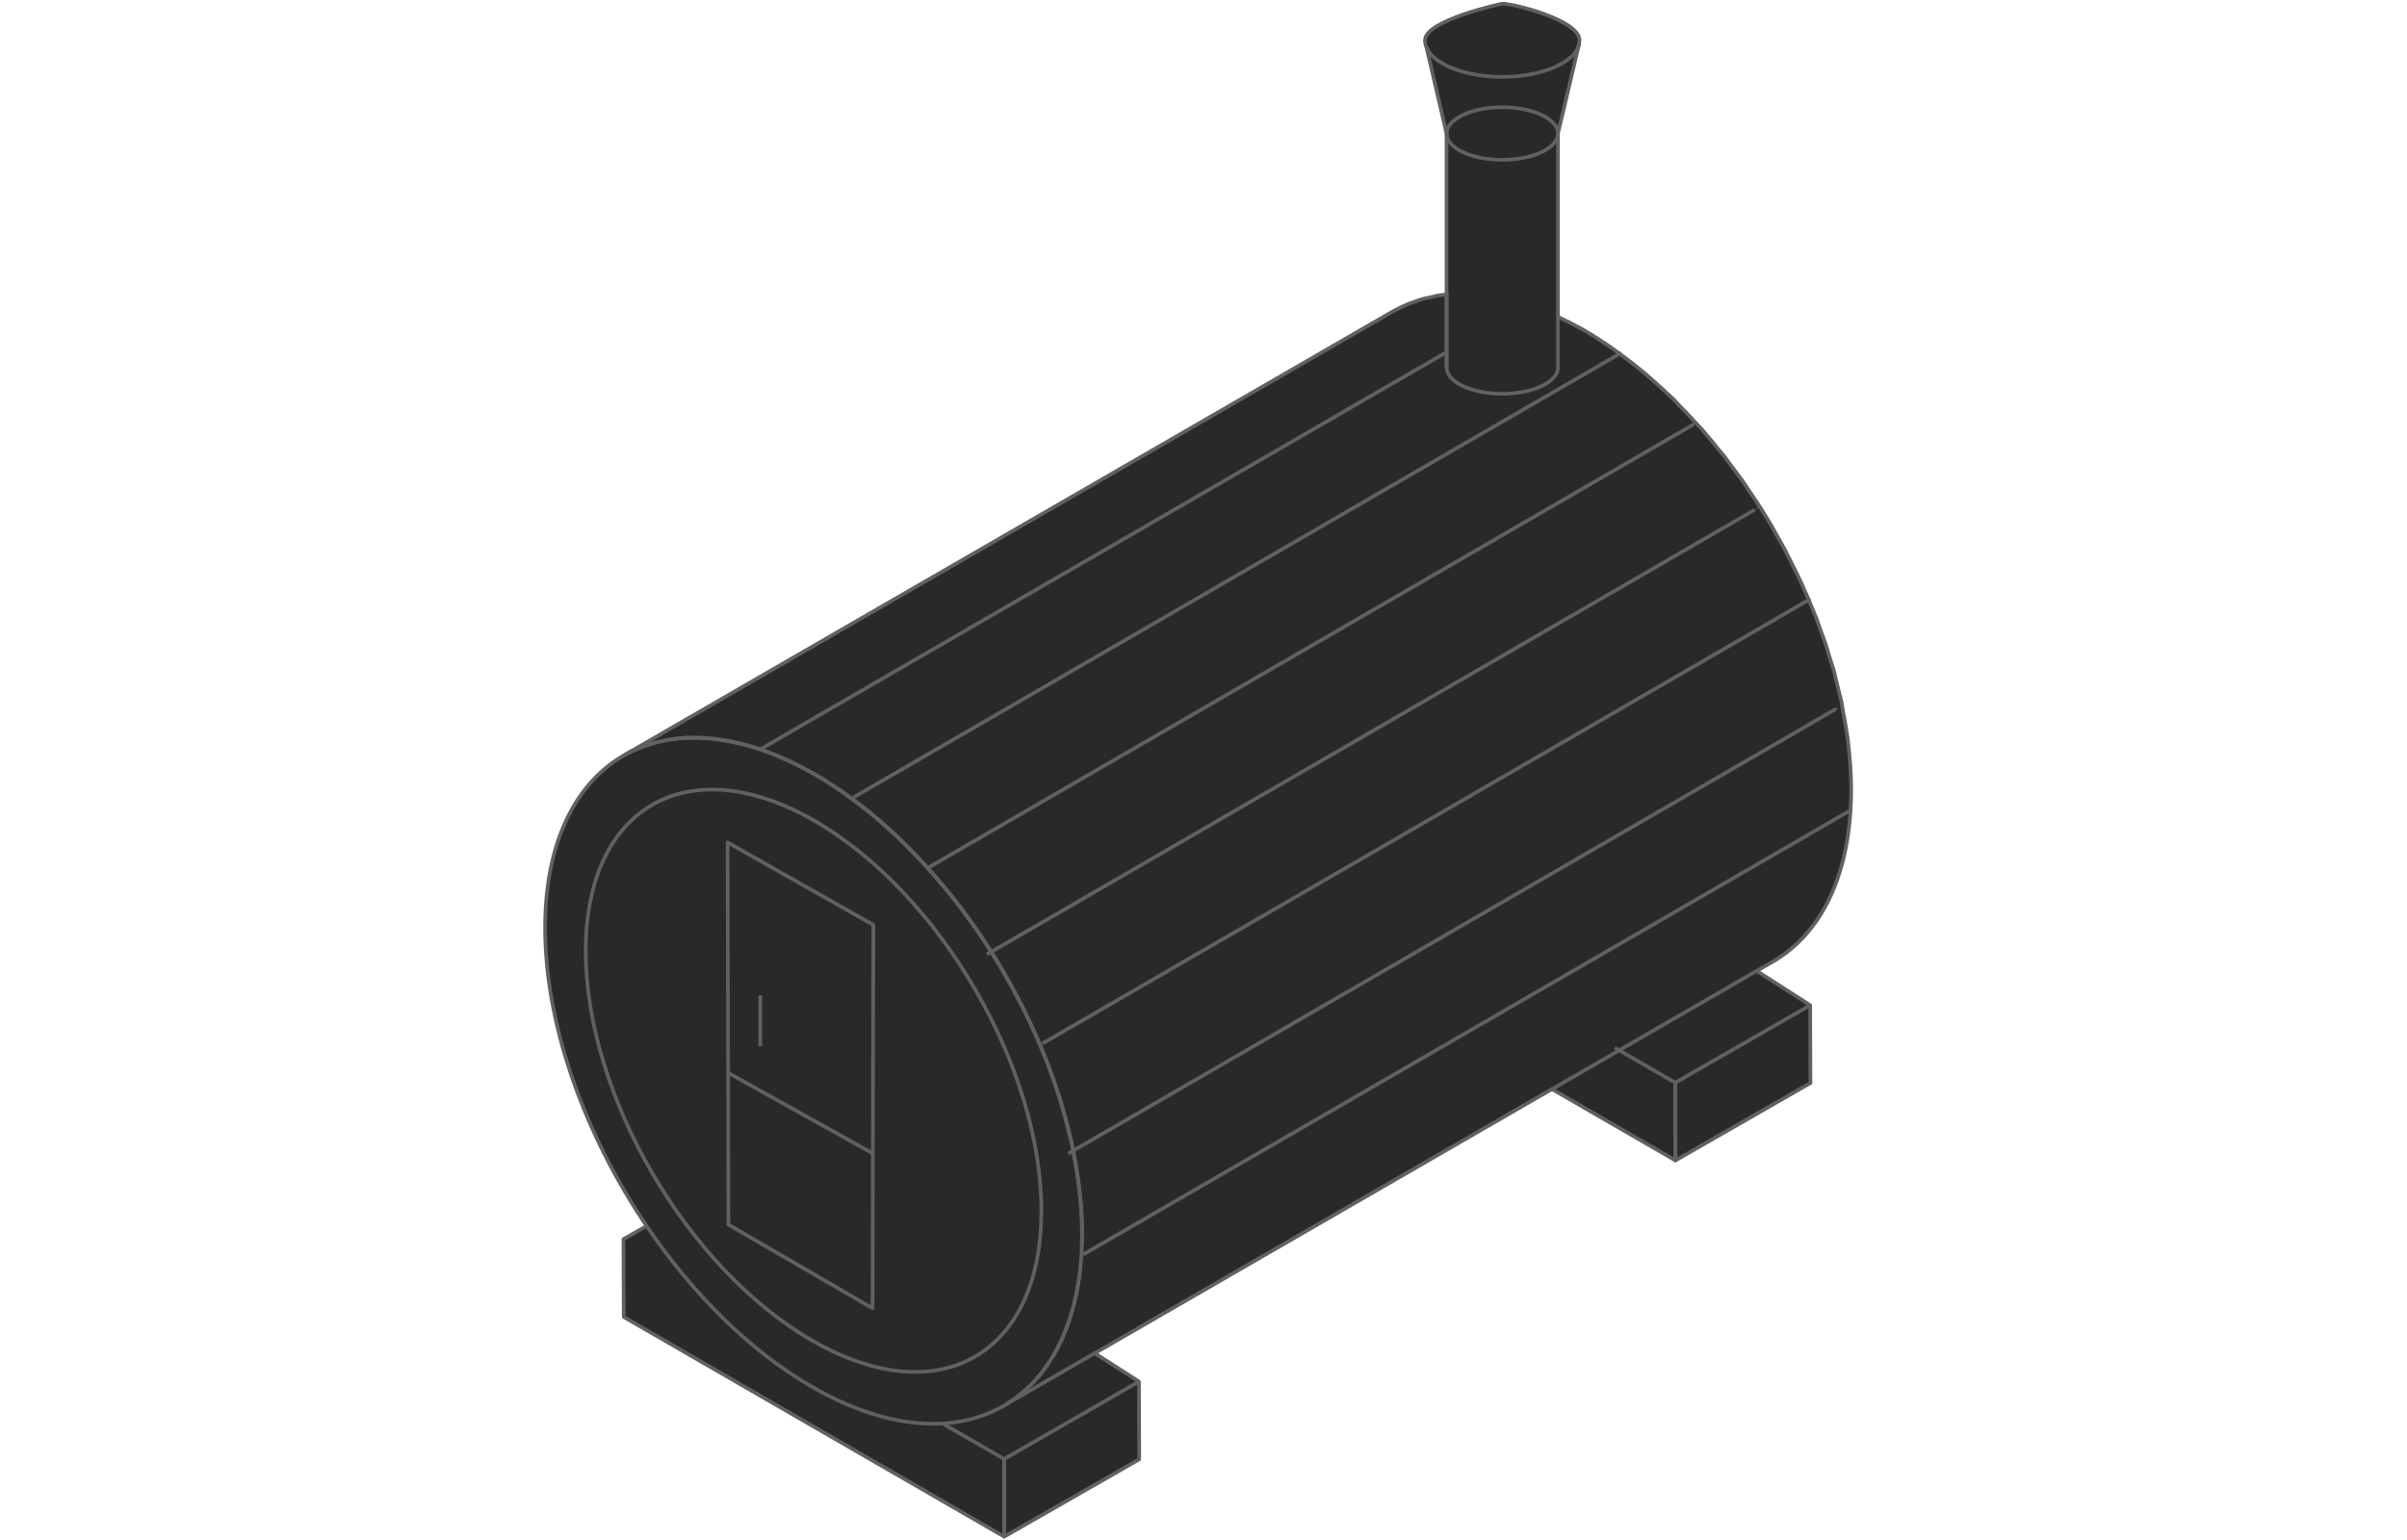<svg width="653" height="418" viewBox="0 0 653 418" fill="none" xmlns="http://www.w3.org/2000/svg">
    <path d="M491.08 272.795L454.506 293.814H454.486L439.278 285.036L439.338 284.996L476.57 263.479L476.59 263.499L491.08 272.795Z" fill="#292929"/>
    <path d="M454.489 293.814L454.529 314.913L421.064 295.566L421.044 295.546L421.084 295.526L439.282 285.036L454.489 293.814Z" fill="#292929"/>
    <path d="M491.082 272.795L491.161 293.894L454.547 314.913L454.507 293.814L491.082 272.795Z" fill="#292929"/>
    <path d="M308.989 374.927L309.068 396.026L272.454 417.005L272.414 395.946L308.989 374.927Z" fill="#292929"/>
    <path d="M272.41 395.946H272.39L255.986 386.471V386.272C262.325 385.874 268.085 384.083 273.088 381.017L296.985 367.223H297.005L308.984 374.927L272.41 395.946V395.946Z" fill="#292929"/>
    <path d="M220.452 376.42C233.348 383.824 245.466 386.949 255.97 386.272V386.472L272.394 395.926L272.434 417.005L169.209 357.391L169.129 336.292L175.407 332.709H175.427C187.785 350.981 203.431 366.646 220.452 376.42V376.42Z" fill="#292929"/>
    <path d="M268.906 258.305C270.082 260.136 271.198 262.007 272.294 263.878C272.494 264.256 272.713 264.614 272.892 264.993C273.49 266.047 274.108 267.083 274.706 268.137C274.746 268.177 274.746 268.197 274.746 268.237C275.244 269.133 275.722 270.048 276.201 270.944C276.679 271.86 277.157 272.775 277.596 273.691C278.154 274.845 278.712 276 279.29 277.194C279.988 278.667 280.665 280.16 281.303 281.613C282.18 283.603 282.997 285.574 283.775 287.545C284.034 288.201 284.293 288.858 284.532 289.515C284.871 290.411 285.21 291.346 285.509 292.242C286.147 294.073 286.804 295.905 287.362 297.696C287.362 297.776 287.402 297.855 287.442 297.955C287.741 298.89 288.04 299.826 288.259 300.722C288.778 302.473 289.236 304.185 289.655 305.917C289.993 307.151 290.292 308.365 290.591 309.599C290.671 309.898 290.751 310.176 290.791 310.455C290.811 310.555 290.85 310.654 290.85 310.754C290.93 311.032 290.97 311.311 291.01 311.59C291.03 311.808 291.07 312.067 291.11 312.286C291.189 312.724 291.269 313.142 291.349 313.56C291.648 315.053 291.867 316.546 292.126 317.999C292.206 318.536 292.325 319.054 292.385 319.532C292.584 320.845 292.724 322.179 292.883 323.493C293.063 325.105 293.222 326.717 293.342 328.329C293.362 328.449 293.362 328.588 293.362 328.708C293.402 329.265 293.422 329.842 293.442 330.4C293.442 330.419 293.442 330.439 293.442 330.479C293.442 330.479 293.442 330.539 293.442 330.559C293.521 331.673 293.521 332.788 293.521 333.863C293.561 334.201 293.561 334.54 293.561 334.838V335.057C293.561 336.053 293.541 337.028 293.501 338.003C293.481 338.799 293.442 339.576 293.382 340.352C293.302 341.666 293.202 342.979 293.063 344.233C292.983 345.03 292.883 345.826 292.764 346.602C292.704 347.08 292.624 347.577 292.545 348.055C292.445 348.712 292.325 349.369 292.206 350.026C292.106 350.523 292.006 351.021 291.907 351.499C291.847 351.837 291.767 352.175 291.688 352.494C291.568 353.031 291.448 353.569 291.309 354.086C291.189 354.604 291.05 355.101 290.89 355.599C290.631 356.554 290.332 357.49 290.033 358.386C289.914 358.764 289.794 359.142 289.655 359.5C289.635 359.58 289.595 359.64 289.575 359.719C288.957 361.411 288.279 363.023 287.522 364.556C287.323 365.014 287.083 365.472 286.844 365.91C286.485 366.606 286.107 367.303 285.708 367.96C285.329 368.597 284.951 369.194 284.552 369.771C284.253 370.229 283.954 370.687 283.635 371.125C283.595 371.184 283.536 371.264 283.476 371.324C282.679 372.419 281.841 373.454 280.964 374.429C280.386 375.086 279.788 375.703 279.171 376.28C278.931 376.519 278.672 376.758 278.413 376.997C278.333 377.076 278.254 377.156 278.154 377.216C277.835 377.514 277.496 377.793 277.157 378.071C277.058 378.171 276.958 378.271 276.839 378.35C276.46 378.649 276.081 378.947 275.702 379.226C275.364 379.505 275.025 379.743 274.646 380.002C274.148 380.341 273.63 380.679 273.091 381.017C268.089 384.083 262.328 385.874 255.97 386.272C245.466 386.949 233.348 383.824 220.452 376.419C203.431 366.646 187.785 350.981 175.427 332.689C158.565 307.768 147.802 277.97 147.882 251.477C147.961 228.109 156.472 211.827 170.105 204.502C169.786 204.701 169.467 204.9 169.149 205.079C169.906 204.641 170.683 204.223 171.481 203.845C171.879 203.646 172.278 203.467 172.696 203.288C173.095 203.129 173.514 202.969 173.932 202.81C174.45 202.571 175.008 202.472 175.547 202.273C176.703 201.875 177.899 201.496 179.134 201.238H179.174C180.45 200.939 181.725 200.68 183.081 200.521C183.998 200.421 184.934 200.342 185.831 200.262C186.17 200.222 186.549 200.262 186.888 200.262C188.343 200.183 189.877 200.262 191.432 200.342C191.99 200.382 192.588 200.461 193.186 200.481C193.385 200.481 193.565 200.521 193.764 200.561C195 200.72 196.315 200.899 197.591 201.158C198.607 201.337 199.584 201.536 200.601 201.795C201.039 201.914 201.497 202.014 201.976 202.133C203.152 202.432 204.308 202.73 205.484 203.148C205.623 203.168 205.803 203.208 205.962 203.288C206.022 203.288 206.082 203.288 206.122 203.288L206.241 203.347C206.381 203.387 206.54 203.447 206.68 203.487C206.7 203.487 206.739 203.487 206.759 203.527C206.939 203.586 207.098 203.646 207.258 203.726C209.032 204.343 210.746 205.059 212.559 205.855C213.875 206.413 215.21 207.05 216.526 207.746C216.984 207.926 217.403 208.164 217.821 208.383C218.818 208.901 219.874 209.498 220.931 210.095C224 211.847 227.05 213.837 230.059 216.027C231.594 217.082 233.129 218.236 234.644 219.47C235.501 220.147 236.338 220.844 237.155 221.521C238.55 222.675 239.905 223.869 241.241 225.103C242.078 225.86 242.895 226.596 243.732 227.392C244.789 228.388 245.785 229.443 246.802 230.438C248.456 232.13 250.031 233.802 251.625 235.553H251.645C252.602 236.648 253.539 237.643 254.436 238.738C255.412 239.853 256.349 241.007 257.286 242.162C257.844 242.839 258.382 243.515 258.94 244.212C260.216 245.784 261.412 247.397 262.588 249.029C263.903 250.8 265.179 252.632 266.414 254.463L267.61 256.314C268.069 256.991 268.487 257.628 268.886 258.285L268.906 258.305ZM282.519 328.787C282.619 289.814 255.014 242.301 220.871 222.695H220.911C186.768 203.109 159.003 218.853 158.904 257.867C158.784 296.88 186.349 344.333 220.492 363.879C254.635 383.486 282.399 367.761 282.519 328.787Z" fill="#292929"/>
    <path d="M197.534 291.127L197.613 332.33L236.719 355.041L236.799 313.022L236.938 250.999L197.394 228.606L197.534 291.127ZM220.873 222.694C255.016 242.301 282.621 289.813 282.522 328.787C282.402 367.76 254.637 383.485 220.495 363.879C186.352 344.332 158.787 296.88 158.906 257.866C159.006 218.853 186.771 203.108 220.913 222.694H220.873V222.694Z" fill="#292929"/>
    <path d="M236.796 313.022L236.716 355.041L197.611 332.33L197.531 291.127L236.796 313.022Z" fill="#292929"/>
    <path d="M236.935 250.998L236.795 313.021L197.53 291.126L197.391 228.605L236.935 250.998Z" fill="#292929"/>
    <path d="M387.023 12.918C386.724 12.281 386.584 11.604 386.584 10.928C386.584 5.434 407.552 0.995 407.552 0.995C410.622 0.995 428.5 5.434 428.5 10.928C428.5 11.266 428.461 11.604 428.401 11.943C427.324 16.959 418.395 20.86 407.552 20.86C398.185 20.86 390.232 17.934 387.561 13.913C387.342 13.595 387.162 13.257 387.023 12.918V12.918Z" fill="#292929"/>
    <path d="M407.55 29.101C399.219 29.101 392.462 32.305 392.462 36.226L392.442 36.246L387.021 12.918C387.16 13.256 387.339 13.595 387.559 13.913C390.229 17.934 398.182 20.86 407.55 20.86C418.393 20.86 427.322 16.959 428.398 11.943L422.658 36.226C422.658 32.305 415.901 29.101 407.55 29.101Z" fill="#292929"/>
    <path d="M407.551 29.101C415.902 29.101 422.659 32.305 422.659 36.227C422.659 40.148 415.902 43.372 407.551 43.372C399.2 43.372 392.483 40.188 392.463 36.246C392.463 32.305 399.22 29.101 407.551 29.101V29.101Z" fill="#292929"/>
    <path d="M407.548 43.372C415.899 43.372 422.656 40.168 422.656 36.227V99.743C422.656 103.684 415.899 106.869 407.548 106.869C399.196 106.869 392.459 103.684 392.459 99.743V79.918H392.439V36.246H392.459C392.479 40.188 399.236 43.372 407.548 43.372Z" fill="#292929"/>
    <path d="M392.437 79.918V95.563L206.257 203.348C206.257 203.348 206.157 203.328 206.118 203.308C193.481 199.028 182.02 199.207 172.692 203.308C171.875 203.626 171.058 204.024 170.281 204.422L377.808 84.556C377.947 84.496 378.067 84.417 378.206 84.337C379.382 83.7 380.618 83.103 381.854 82.585C382.093 82.466 382.352 82.386 382.571 82.327C382.99 82.167 383.408 82.028 383.807 81.869C384.445 81.65 385.043 81.431 385.681 81.232C386.398 81.013 387.116 80.894 387.793 80.754C388.252 80.635 388.65 80.535 389.109 80.456C389.328 80.416 389.567 80.336 389.787 80.276C390.644 80.117 391.521 79.998 392.437 79.938V79.918Z" fill="#292929"/>
    <path d="M439.398 96.001L231.552 216.385L231.233 216.803C227.884 214.335 224.436 212.086 220.948 210.075C216.105 207.289 211.361 205.119 206.777 203.547C206.757 203.507 206.717 203.507 206.697 203.507C206.538 203.447 206.398 203.407 206.259 203.348L392.439 95.563V79.918H392.459V99.743C392.459 103.684 399.216 106.869 407.547 106.869C415.879 106.869 422.655 103.684 422.655 99.743V85.989C422.655 85.989 422.835 86.069 422.914 86.109C425.127 87.163 427.339 88.278 429.611 89.552C431.923 90.886 434.255 92.379 436.548 93.951C437.305 94.429 438.022 94.986 438.72 95.523C438.959 95.663 439.139 95.822 439.358 95.961C439.358 95.961 439.358 95.961 439.398 96.001V96.001Z" fill="#292929"/>
    <path d="M475.977 138.378L268.928 258.304C268.131 257.01 267.294 255.736 266.437 254.482C261.952 247.774 257.029 241.405 251.728 235.533L459.494 115.149L459.992 114.691C460.092 114.811 460.211 114.95 460.331 115.069C460.849 115.647 461.387 116.124 461.905 116.721C462.324 117.199 462.703 117.737 463.121 118.214C464.098 119.329 465.035 120.444 465.932 121.618C466.569 122.354 467.207 123.111 467.805 123.847C468.303 124.484 468.742 125.161 469.24 125.798C469.918 126.694 470.596 127.629 471.253 128.525C471.712 129.142 472.21 129.739 472.648 130.376C473.406 131.471 474.163 132.586 474.861 133.7C475.359 134.377 475.798 135.094 476.296 135.79C476.475 136.089 476.675 136.348 476.854 136.646L477.392 137.482L475.977 138.378V138.378Z" fill="#292929"/>
    <path d="M498.097 192.379L291.168 312.266C291.068 311.768 290.968 311.25 290.849 310.753C290.849 310.653 290.809 310.554 290.789 310.454C290.729 310.176 290.669 309.897 290.59 309.598C288.955 302.254 286.663 294.849 283.773 287.544C283.255 286.19 282.697 284.837 282.139 283.463L282.876 283.145L490.682 162.801C491.42 164.493 492.097 166.145 492.775 167.817C492.934 168.235 493.034 168.613 493.194 169.011C493.492 169.807 493.752 170.623 494.051 171.4C494.429 172.494 494.888 173.569 495.227 174.664C495.525 175.52 495.745 176.336 496.004 177.192C496.303 178.207 496.642 179.202 496.921 180.178C497.1 180.815 497.319 181.412 497.519 182.049C497.818 183.124 498.037 184.258 498.296 185.333C498.635 186.607 498.934 187.841 499.233 189.075C499.312 189.473 499.472 189.931 499.552 190.329C499.671 190.926 499.771 191.523 499.851 192.12L498.097 192.379V192.379Z" fill="#292929"/>
    <path d="M502.026 219.887L293.941 340.39L293.383 340.35C293.442 339.574 293.482 338.798 293.502 338.002C293.542 337.046 293.562 336.051 293.562 335.056V334.837C293.562 333.404 293.522 331.951 293.462 330.498C293.462 329.9 293.402 329.303 293.363 328.706C293.363 328.587 293.363 328.447 293.343 328.328C293.004 323.053 292.286 317.679 291.17 312.265L498.099 192.378L499.853 192.12C499.893 192.418 499.953 192.717 499.993 193.015C500.371 194.926 500.75 196.857 501.009 198.768C501.089 199.325 501.189 199.843 501.268 200.38C501.428 201.614 501.527 202.769 501.647 204.003C501.727 204.819 501.826 205.675 501.866 206.531C502.105 209.218 502.205 211.905 502.205 214.552C502.205 216.384 502.145 218.155 502.026 219.867V219.887Z" fill="#292929"/>
    <path d="M282.141 283.464C280.327 279.244 278.354 275.064 276.201 270.944C273.969 266.645 271.537 262.425 268.926 258.305L475.975 138.378L477.39 137.483C478.506 139.234 479.582 141.006 480.659 142.777C480.719 142.917 480.798 143.076 480.878 143.195C481.097 143.633 481.336 144.051 481.556 144.449C482.413 145.902 483.25 147.415 484.067 148.908C484.446 149.565 484.785 150.281 485.123 150.998C485.502 151.695 485.881 152.411 486.2 153.148C486.539 153.785 486.877 154.422 487.176 155.059C488.013 156.731 488.811 158.462 489.548 160.174C489.708 160.473 489.847 160.771 489.967 161.07C490.007 161.149 490.086 161.249 490.086 161.329C490.306 161.806 490.485 162.304 490.684 162.782L282.878 283.146L282.141 283.464V283.464Z" fill="#292929"/>
    <path d="M282.698 372.397C282.977 372.039 283.237 371.681 283.476 371.323C283.536 371.263 283.595 371.183 283.635 371.124C283.974 370.686 284.273 370.228 284.552 369.77C284.951 369.193 285.329 368.596 285.708 367.959C286.087 367.302 286.485 366.605 286.844 365.909C287.083 365.471 287.303 365.013 287.522 364.555C287.721 364.217 287.881 363.858 288.04 363.52C288.419 362.684 288.778 361.868 289.116 360.972C289.276 360.574 289.435 360.136 289.575 359.718C289.595 359.639 289.635 359.579 289.655 359.499C289.794 359.141 289.914 358.763 290.033 358.385C290.352 357.469 290.631 356.553 290.89 355.598C291.05 355.1 291.189 354.603 291.309 354.085C291.428 353.568 291.568 353.03 291.688 352.493C291.767 352.174 291.847 351.836 291.907 351.497C292.026 351 292.106 350.502 292.206 350.025C292.345 349.408 292.465 348.731 292.545 348.054C292.664 347.576 292.684 347.079 292.764 346.601C292.883 345.825 292.983 345.028 293.063 344.232C293.202 342.978 293.302 341.665 293.382 340.351L293.94 340.391L502.025 219.887C500.829 239.872 493.016 253.984 480.997 260.931L476.592 263.459H476.572L439.34 284.996L439.28 285.035L421.083 295.525H421.043L297.009 367.202H296.989L273.091 381.016C273.61 380.698 274.128 380.359 274.646 380.001C275.025 379.742 275.364 379.504 275.702 379.225C276.101 378.946 276.48 378.648 276.839 378.349C276.958 378.269 277.058 378.17 277.157 378.07C277.496 377.812 277.835 377.513 278.154 377.214C278.254 377.155 278.333 377.075 278.413 376.995C278.672 376.777 278.931 376.538 279.171 376.279C279.788 375.702 280.386 375.085 280.964 374.428C281.283 374.089 281.582 373.751 281.881 373.413C282.14 373.074 282.439 372.736 282.698 372.397V372.397Z" fill="#292929"/>
    <path d="M459.989 114.692L459.491 115.15L251.725 235.534C245.347 228.468 238.47 222.118 231.235 216.803L231.554 216.385L439.4 96.001C440.696 96.957 442.051 97.932 443.307 98.947C444.184 99.624 445.001 100.341 445.838 100.998C447.213 102.152 448.568 103.346 449.924 104.58C450.741 105.337 451.578 106.073 452.395 106.869C452.894 107.347 453.412 107.805 453.95 108.283C454.468 108.8 454.967 109.397 455.485 109.935C457.019 111.487 458.514 113.06 459.989 114.692V114.692Z" fill="#292929"/>
    <path d="M274.646 380.002C274.128 380.36 273.61 380.698 273.091 381.017L296.989 367.223H297.009L421.043 295.546H421.083L439.28 285.036L439.34 284.996L476.572 263.479H476.592L480.997 260.931C493.016 253.985 500.829 239.872 502.025 219.888C502.144 218.156 502.204 216.385 502.204 214.553C502.204 211.906 502.105 209.219 501.865 206.532C501.826 205.676 501.726 204.82 501.646 204.004C501.527 202.77 501.427 201.615 501.267 200.381C501.188 199.844 501.088 199.326 501.008 198.769C500.749 196.858 500.37 194.927 499.992 193.016C499.952 192.718 499.892 192.419 499.852 192.121C499.773 191.524 499.673 190.926 499.553 190.329C499.474 189.931 499.314 189.473 499.234 189.075C498.935 187.841 498.636 186.607 498.298 185.333C498.038 184.258 497.819 183.124 497.52 182.049C497.321 181.412 497.102 180.815 496.922 180.178C496.643 179.203 496.304 178.207 496.005 177.192C495.746 176.336 495.527 175.52 495.228 174.664C494.889 173.569 494.431 172.495 494.052 171.4C493.753 170.624 493.494 169.807 493.195 169.011C493.036 168.613 492.936 168.235 492.777 167.817C492.099 166.145 491.421 164.493 490.684 162.801C490.484 162.303 490.305 161.806 490.086 161.328C490.086 161.248 490.006 161.149 489.966 161.069C489.847 160.771 489.707 160.472 489.548 160.174C488.81 158.462 488.013 156.73 487.176 155.058C486.877 154.421 486.538 153.784 486.199 153.147C485.88 152.411 485.502 151.694 485.123 150.997C484.784 150.281 484.445 149.564 484.067 148.907C483.249 147.415 482.412 145.902 481.555 144.449C481.336 144.051 481.097 143.633 480.877 143.195C480.798 143.075 480.718 142.916 480.658 142.777C479.582 141.005 478.506 139.234 477.389 137.482L476.851 136.646C476.672 136.348 476.473 136.089 476.293 135.79C475.795 135.094 475.356 134.377 474.858 133.7C474.161 132.586 473.403 131.471 472.646 130.376C472.207 129.739 471.709 129.142 471.251 128.525C470.593 127.629 469.915 126.694 469.237 125.798C468.739 125.161 468.301 124.484 467.802 123.847C467.204 123.111 466.567 122.355 465.929 121.618C465.032 120.444 464.095 119.329 463.118 118.214C462.7 117.737 462.321 117.199 461.903 116.721C461.384 116.124 460.846 115.647 460.328 115.069C460.208 114.95 460.089 114.811 459.989 114.691C458.514 113.059 457.019 111.487 455.485 109.934C454.967 109.397 454.468 108.799 453.95 108.282C453.412 107.804 452.894 107.346 452.395 106.869C451.578 106.072 450.741 105.336 449.924 104.58C448.568 103.345 447.213 102.151 445.838 100.997C445.001 100.34 444.184 99.623 443.307 98.947C442.051 97.931 440.696 96.956 439.4 96.001C439.38 95.981 439.38 95.961 439.36 95.961C439.141 95.822 438.961 95.662 438.722 95.523C438.025 94.986 437.307 94.428 436.55 93.95C434.258 92.378 431.926 90.885 429.614 89.552C427.341 88.278 425.129 87.163 422.917 86.108C422.837 86.068 422.737 86.028 422.658 85.989" stroke="#616161" stroke-miterlimit="10"/>
    <path d="M276.836 378.35C276.457 378.648 276.079 378.947 275.7 379.225" stroke="#616161" stroke-miterlimit="10"/>
    <path d="M278.152 377.215C277.833 377.513 277.495 377.792 277.156 378.071" stroke="#616161" stroke-miterlimit="10"/>
    <path d="M279.167 376.279C278.928 376.538 278.668 376.777 278.409 376.996" stroke="#616161" stroke-miterlimit="10"/>
    <path d="M283.474 371.323C283.235 371.682 282.976 372.04 282.697 372.398C282.438 372.736 282.139 373.075 281.88 373.413C281.581 373.752 281.282 374.09 280.963 374.428" stroke="#616161" stroke-miterlimit="10"/>
    <path d="M284.55 369.77C284.271 370.228 283.972 370.685 283.634 371.123" stroke="#616161" stroke-miterlimit="10"/>
    <path d="M289.571 359.718C289.432 360.136 289.272 360.574 289.113 360.972C288.774 361.868 288.415 362.684 288.037 363.52C287.877 363.858 287.718 364.217 287.518 364.555C287.319 365.013 287.08 365.471 286.841 365.909C286.482 366.605 286.103 367.302 285.705 367.959" stroke="#616161" stroke-miterlimit="10"/>
    <path d="M290.888 355.599C290.629 356.555 290.33 357.49 290.031 358.386C289.911 358.764 289.791 359.142 289.652 359.5" stroke="#616161" stroke-miterlimit="10"/>
    <path d="M291.689 352.493C291.569 353.031 291.43 353.568 291.31 354.086" stroke="#616161" stroke-miterlimit="10"/>
    <path d="M293.066 344.234C292.986 345.03 292.886 345.826 292.767 346.602C292.687 347.08 292.667 347.578 292.548 348.055C292.468 348.732 292.348 349.409 292.209 350.026C292.109 350.504 292.029 351.001 291.91 351.499" stroke="#616161" stroke-miterlimit="10"/>
    <path d="M293.558 335.057C293.558 336.052 293.538 337.047 293.498 338.003" stroke="#616161" stroke-miterlimit="10"/>
    <path d="M293.459 330.499C293.459 330.499 293.459 330.538 293.459 330.558C293.539 331.673 293.539 332.788 293.539 333.862C293.579 334.201 293.579 334.539 293.579 334.838" stroke="#616161" stroke-miterlimit="10"/>
    <path d="M293.358 328.706C293.398 329.264 293.418 329.841 293.438 330.398C293.438 330.418 293.438 330.438 293.438 330.478" stroke="#616161" stroke-miterlimit="10"/>
    <path d="M290.851 310.753C290.931 311.032 290.971 311.31 291.01 311.589C291.03 311.808 291.07 312.067 291.11 312.286C291.19 312.724 291.27 313.142 291.349 313.56C291.648 315.052 291.867 316.545 292.127 317.998C292.206 318.536 292.326 319.053 292.386 319.531C292.585 320.845 292.725 322.178 292.884 323.492C293.063 325.104 293.223 326.717 293.342 328.329" stroke="#616161" stroke-miterlimit="10"/>
    <path d="M251.665 235.572C252.622 236.667 253.559 237.662 254.455 238.757C255.432 239.871 256.369 241.026 257.306 242.18C257.864 242.857 258.402 243.534 258.96 244.231C260.236 245.803 261.431 247.415 262.607 249.048C263.923 250.819 265.199 252.65 266.434 254.482L267.63 256.333C268.089 257.009 268.507 257.646 268.906 258.303C270.082 260.135 271.198 262.006 272.294 263.877C272.493 264.255 272.713 264.613 272.892 264.991C273.49 266.046 274.108 267.081 274.706 268.136C274.746 268.176 274.746 268.196 274.746 268.236C275.244 269.131 275.722 270.047 276.201 270.943C276.679 271.858 277.157 272.774 277.596 273.69C278.154 274.844 278.712 275.999 279.29 277.193C279.988 278.666 280.665 280.159 281.303 281.612C282.18 283.602 282.997 285.573 283.775 287.543C284.034 288.2 284.293 288.857 284.532 289.514C284.871 290.41 285.21 291.345 285.509 292.241C286.147 294.072 286.804 295.903 287.362 297.695C287.362 297.774 287.402 297.854 287.442 297.954C287.741 298.889 288.04 299.825 288.259 300.72C288.778 302.472 289.236 304.184 289.654 305.915C289.993 307.15 290.292 308.364 290.591 309.598C290.671 309.896 290.751 310.175 290.791 310.454" stroke="#616161" stroke-miterlimit="10"/>
    <path d="M206.78 203.545C206.96 203.605 207.119 203.665 207.279 203.744C209.053 204.362 210.767 205.078 212.58 205.874C213.896 206.432 215.231 207.069 216.547 207.765C217.005 207.944 217.424 208.183 217.842 208.402C218.839 208.92 219.895 209.517 220.952 210.114C224.021 211.866 227.071 213.856 230.08 216.046C231.615 217.101 233.15 218.255 234.665 219.489C235.522 220.166 236.359 220.863 237.176 221.539C238.571 222.694 239.926 223.888 241.262 225.122C242.099 225.879 242.916 226.615 243.753 227.411C244.81 228.406 245.806 229.461 246.823 230.457C248.477 232.149 250.052 233.821 251.646 235.572" stroke="#616161" stroke-miterlimit="10"/>
    <path d="M206.259 203.367C206.398 203.407 206.558 203.466 206.697 203.506" stroke="#616161" stroke-miterlimit="10"/>
    <path d="M170.109 204.502C169.79 204.701 169.471 204.9 169.152 205.079C169.909 204.641 170.687 204.223 171.484 203.845C171.882 203.646 172.281 203.467 172.7 203.288C173.098 203.129 173.517 202.969 173.935 202.81C174.454 202.571 175.012 202.472 175.55 202.273C176.706 201.875 177.902 201.496 179.138 201.238H179.177C180.453 200.939 181.729 200.68 183.084 200.521C184.001 200.421 184.938 200.342 185.835 200.262C186.173 200.222 186.552 200.262 186.891 200.262C188.346 200.183 189.881 200.262 191.435 200.342C191.993 200.382 192.591 200.461 193.189 200.481C193.389 200.481 193.568 200.521 193.767 200.561C195.003 200.72 196.319 200.899 197.594 201.158C198.611 201.337 199.587 201.536 200.604 201.795C201.042 201.914 201.501 202.014 201.979 202.133C203.155 202.432 204.311 202.73 205.487 203.148C205.627 203.168 205.806 203.208 205.965 203.288C206.025 203.288 206.085 203.288 206.125 203.288L206.244 203.347" stroke="#616161" stroke-miterlimit="10"/>
    <path d="M392.457 99.743V79.918H392.437C391.521 79.978 390.644 80.097 389.787 80.257C389.567 80.316 389.328 80.396 389.109 80.436C388.65 80.515 388.252 80.615 387.793 80.734C387.116 80.874 386.398 80.993 385.681 81.212C385.043 81.411 384.445 81.63 383.807 81.849C383.408 82.008 382.99 82.147 382.571 82.307C382.352 82.367 382.093 82.446 381.854 82.566C380.618 83.083 379.382 83.68 378.206 84.317C378.067 84.397 377.947 84.476 377.808 84.536L170.281 204.403" stroke="#616161" stroke-miterlimit="10"/>
    <path d="M220.913 222.694C186.771 203.108 159.006 218.853 158.906 257.866C158.787 296.88 186.352 344.332 220.495 363.879C254.637 383.485 282.402 367.76 282.522 328.787C282.621 289.813 255.016 242.301 220.873 222.694H220.913V222.694Z" stroke="#616161" stroke-miterlimit="10"/>
    <path d="M206.243 203.366H206.263V203.347L392.443 95.562" stroke="#616161" stroke-miterlimit="10"/>
    <path d="M231.555 216.384L439.401 96L439.839 95.741" stroke="#616161" stroke-miterlimit="10"/>
    <path d="M251.245 235.811L251.644 235.572H251.663L251.723 235.532L459.489 115.148" stroke="#616161" stroke-miterlimit="10"/>
    <path d="M267.688 259.02L268.904 258.303H268.924L475.973 138.377" stroke="#616161" stroke-miterlimit="10"/>
    <path d="M282.878 283.146L490.684 162.802L491.163 162.523" stroke="#616161" stroke-miterlimit="10"/>
    <path d="M289.831 313.043L291.107 312.306L291.166 312.267L498.095 192.38" stroke="#616161" stroke-miterlimit="10"/>
    <path d="M293.942 340.391L502.027 219.888L502.206 219.788" stroke="#616161" stroke-miterlimit="10"/>
    <path d="M236.795 313.021L236.716 355.04L197.61 332.329L197.53 291.126L197.391 228.605L236.935 250.998L236.795 313.021Z" stroke="#616161" stroke-linejoin="round"/>
    <path d="M206.259 270.107V283.961" stroke="#616161" stroke-linejoin="round"/>
    <path d="M236.832 313.042L236.793 313.022L197.528 291.126H197.508" stroke="#616161" stroke-linejoin="round"/>
    <path d="M231.235 216.804C227.887 214.335 224.439 212.086 220.951 210.076C216.107 207.289 211.364 205.119 206.779 203.547C206.759 203.507 206.72 203.507 206.7 203.507C206.54 203.447 206.401 203.408 206.261 203.348C206.221 203.328 206.161 203.328 206.122 203.308C193.485 199.029 182.024 199.208 172.696 203.308C171.879 203.627 171.062 204.025 170.285 204.423C170.225 204.463 170.165 204.502 170.105 204.522C156.472 211.847 147.961 228.129 147.882 251.498C147.802 277.991 158.565 307.788 175.427 332.709C187.785 351.001 203.431 366.666 220.452 376.44C233.348 383.844 245.466 386.969 255.97 386.293C262.328 385.895 268.089 384.103 273.091 381.038C273.63 380.699 274.148 380.361 274.646 380.023C275.025 379.764 275.364 379.525 275.702 379.246C276.101 378.968 276.48 378.669 276.839 378.37C276.958 378.291 277.058 378.191 277.157 378.092C277.496 377.833 277.835 377.535 278.154 377.236C278.254 377.176 278.333 377.097 278.413 377.017C278.672 376.778 278.931 376.539 279.171 376.3C279.788 375.723 280.386 375.106 280.964 374.449C281.841 373.474 282.679 372.439 283.476 371.344C283.536 371.284 283.595 371.205 283.635 371.145C283.954 370.707 284.253 370.249 284.552 369.792C284.951 369.214 285.329 368.617 285.708 367.98C286.087 367.323 286.485 366.627 286.844 365.93C287.083 365.492 287.303 365.034 287.522 364.577C288.279 363.044 288.957 361.432 289.575 359.74C289.595 359.66 289.635 359.6 289.655 359.521C289.794 359.162 289.914 358.784 290.033 358.406C290.352 357.49 290.631 356.575 290.89 355.619C291.05 355.122 291.189 354.624 291.309 354.107C291.448 353.589 291.568 353.052 291.688 352.514C291.767 352.196 291.847 351.857 291.907 351.519C292.006 351.041 292.106 350.544 292.206 350.046C292.325 349.389 292.445 348.732 292.545 348.075C292.624 347.598 292.704 347.1 292.764 346.622C292.883 345.846 292.983 345.05 293.063 344.254C293.202 343 293.302 341.686 293.382 340.372C293.442 339.596 293.481 338.82 293.501 338.024C293.541 337.048 293.561 336.073 293.561 335.078V334.859C293.561 333.426 293.521 331.973 293.461 330.519C293.461 329.922 293.402 329.325 293.362 328.728C293.362 328.609 293.362 328.469 293.342 328.35C293.003 323.075 292.286 317.701 291.169 312.287C291.07 311.789 290.97 311.272 290.85 310.774C290.85 310.674 290.811 310.575 290.791 310.475C290.731 310.197 290.671 309.918 290.591 309.619C288.957 302.275 286.665 294.87 283.775 287.565C283.257 286.211 282.698 284.858 282.14 283.484C280.327 279.265 278.353 275.085 276.201 270.964C273.968 266.665 271.537 262.445 268.926 258.325C268.129 257.031 267.291 255.757 266.434 254.503C261.95 247.795 257.027 241.426 251.725 235.554C245.347 228.488 238.47 222.138 231.235 216.823V216.804Z" stroke="#616161" stroke-miterlimit="10"/>
    <path d="M175.407 332.709L169.129 336.292L169.209 357.391L272.434 417.005L272.394 395.926V395.906" stroke="#616161" stroke-linejoin="round"/>
    <path d="M272.414 395.906V395.945L272.454 417.005L309.068 396.025L308.989 374.926L297.01 367.243" stroke="#616161" stroke-linejoin="round"/>
    <path d="M255.986 386.472L272.39 395.926L272.41 395.946L308.984 374.927" stroke="#616161" stroke-miterlimit="10"/>
    <path d="M421.06 295.566L454.525 314.914L454.485 293.815" stroke="#616161" stroke-linejoin="round"/>
    <path d="M454.507 293.814L454.547 314.913L491.161 293.894L491.082 272.795L476.591 263.499" stroke="#616161" stroke-linejoin="round"/>
    <path d="M438.087 284.339L439.283 285.036L454.491 293.814H454.511L491.085 272.795" stroke="#616161" stroke-miterlimit="10"/>
    <path d="M392.463 99.743C392.463 103.685 399.22 106.869 407.551 106.869C415.882 106.869 422.659 103.685 422.659 99.743" stroke="#616161" stroke-miterlimit="10"/>
    <path d="M422.659 36.227C422.659 40.168 415.902 43.372 407.551 43.372C399.2 43.372 392.483 40.188 392.463 36.246C392.463 32.305 399.22 29.101 407.551 29.101C415.882 29.101 422.659 32.305 422.659 36.227V36.227Z" stroke="#616161" stroke-miterlimit="10"/>
    <path d="M428.401 11.943C428.461 11.604 428.5 11.266 428.5 10.928C428.5 5.434 410.622 0.995 407.552 0.995C407.552 0.995 386.584 5.434 386.584 10.928C386.584 11.604 386.724 12.281 387.023 12.918C387.162 13.257 387.342 13.595 387.561 13.913C390.232 17.934 398.185 20.86 407.552 20.86C418.395 20.86 427.324 16.959 428.401 11.943V11.943Z" stroke="#616161" stroke-miterlimit="10"/>
    <path d="M428.416 11.904L428.396 11.944L422.656 36.227V85.989V86.029V99.704V99.743" stroke="#616161" stroke-miterlimit="10"/>
    <path d="M386.997 12.838L387.017 12.918L392.438 36.246V79.917V95.563V99.743" stroke="#616161" stroke-miterlimit="10"/>
</svg>
